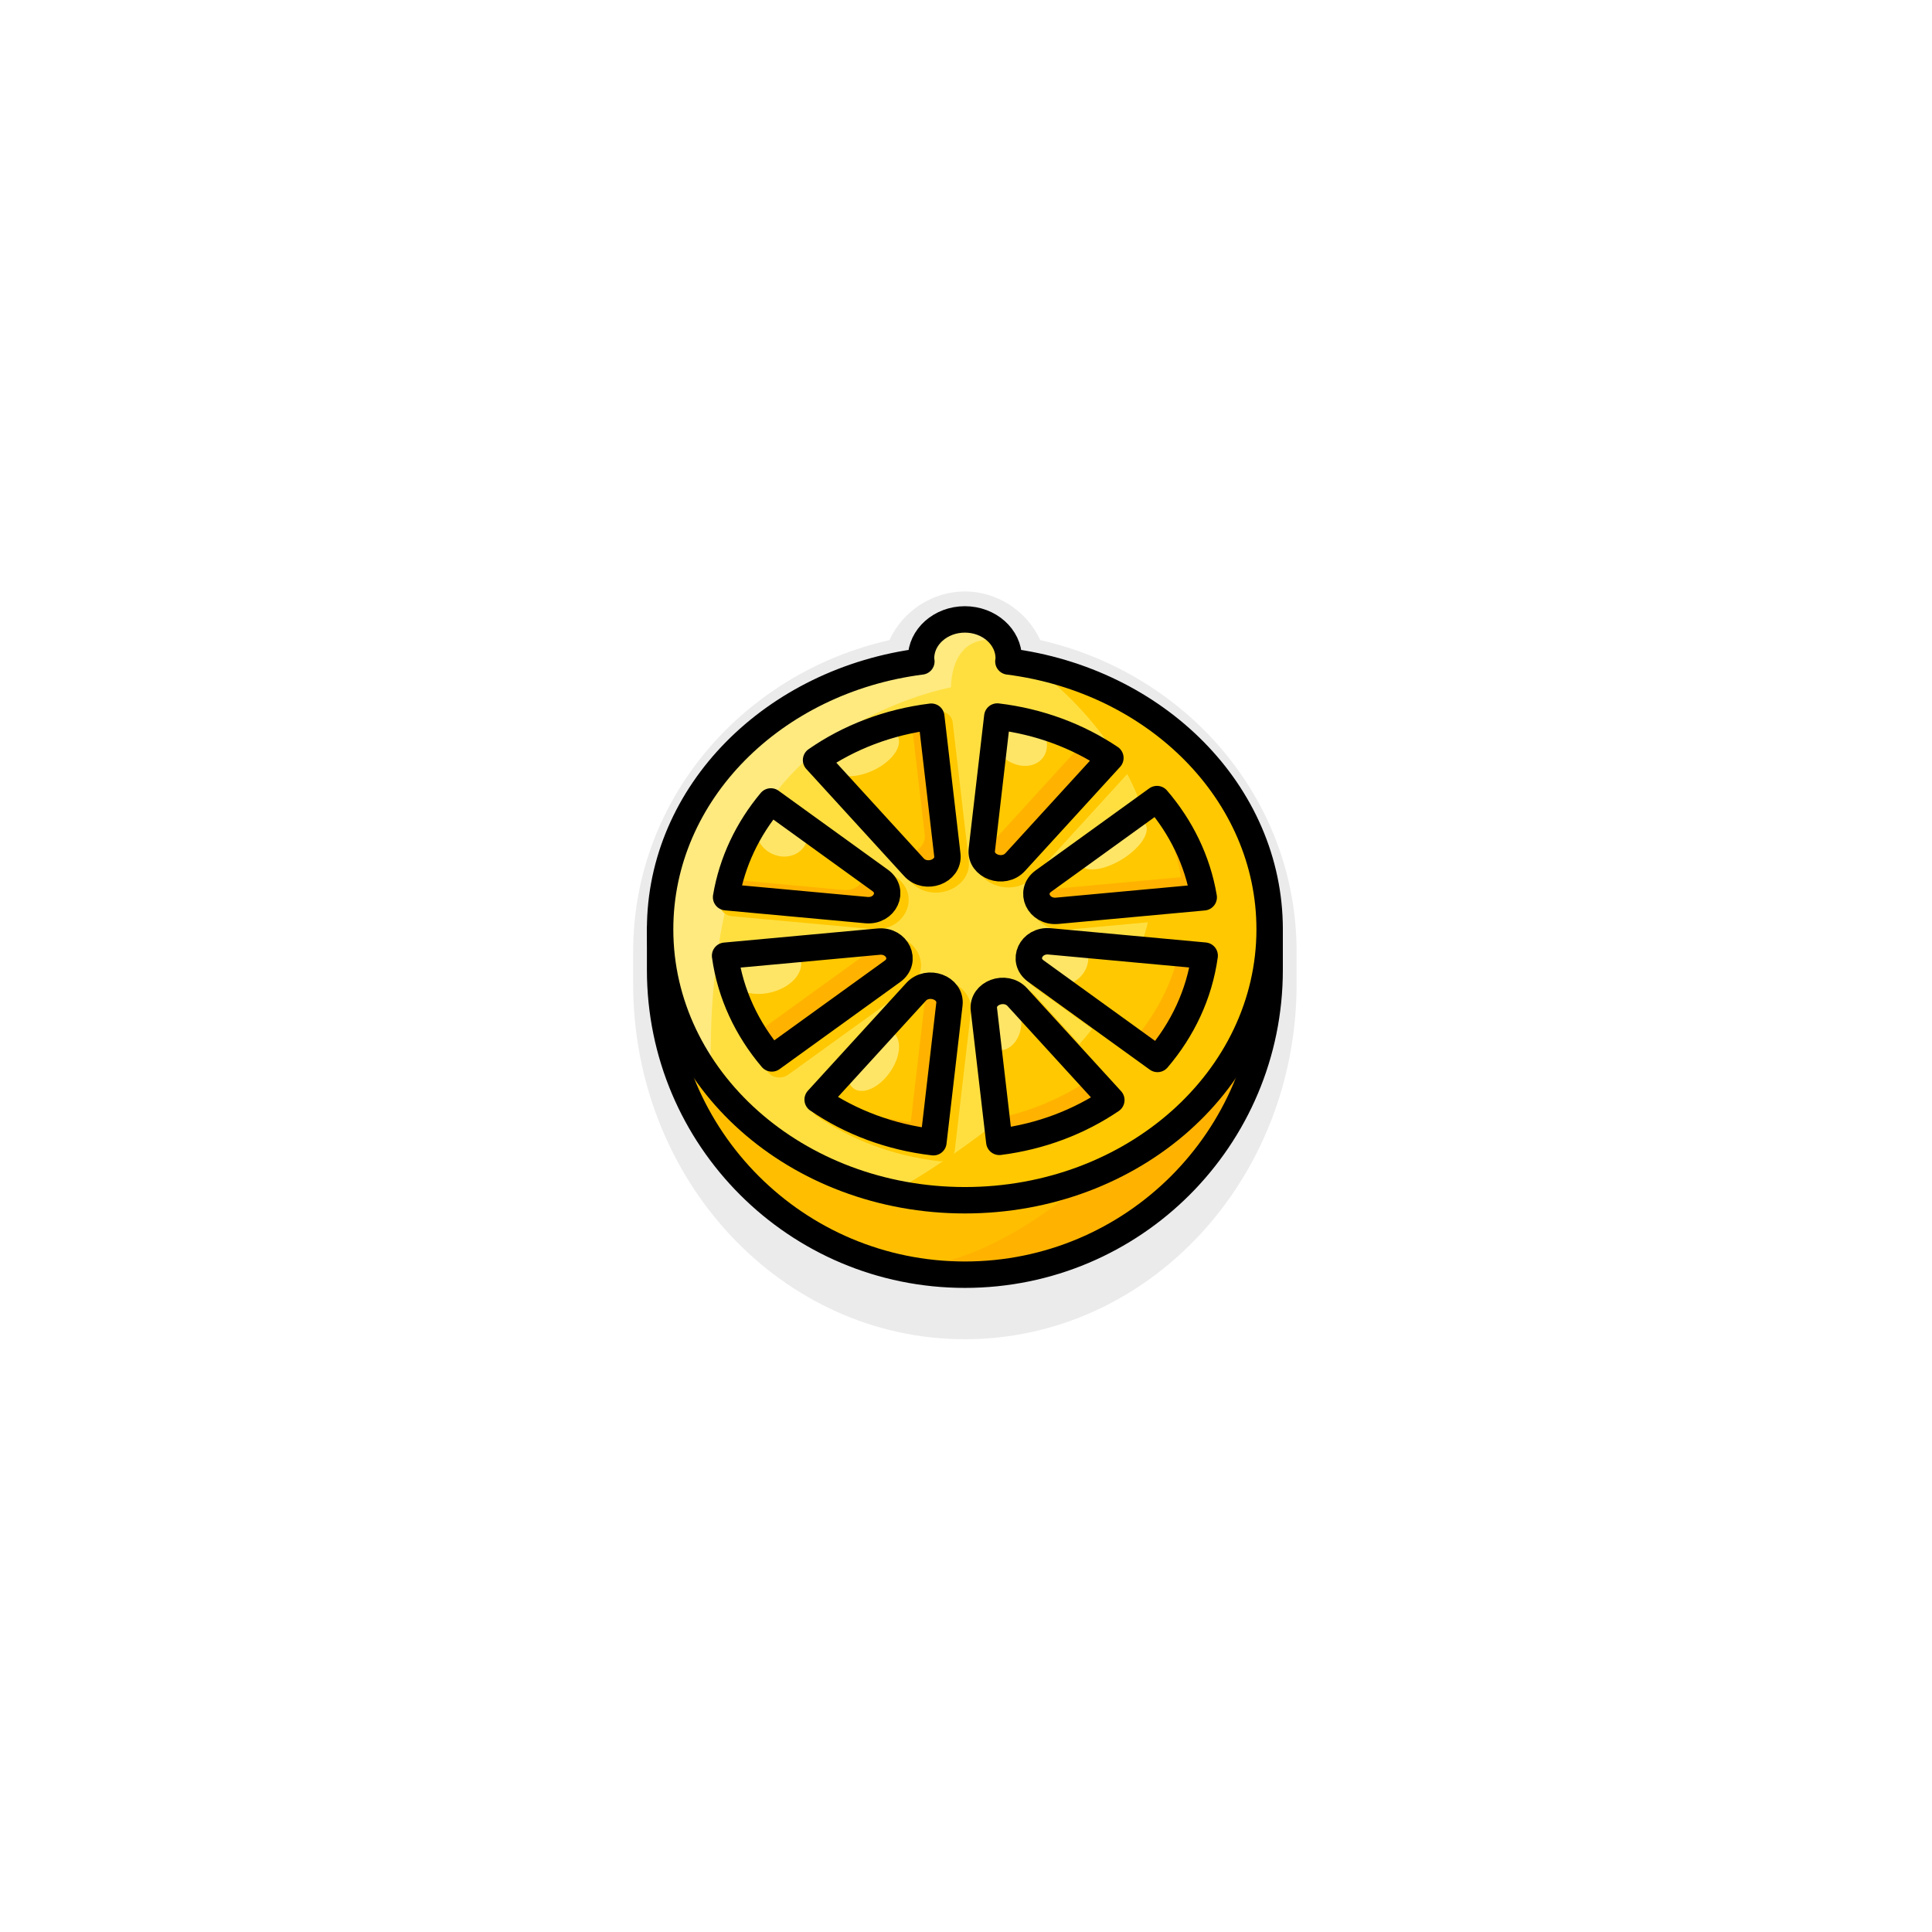 <?xml version="1.0" encoding="UTF-8" standalone="no"?>
<!DOCTYPE svg PUBLIC "-//W3C//DTD SVG 1.1//EN" "http://www.w3.org/Graphics/SVG/1.1/DTD/svg11.dtd">
<!-- Created with Vectornator (http://vectornator.io/) -->
<svg height="100%" stroke-miterlimit="10" style="fill-rule:nonzero;clip-rule:evenodd;stroke-linecap:round;stroke-linejoin:round;" version="1.1" viewBox="0 0 1024 1024" width="100%" xml:space="preserve" xmlns="http://www.w3.org/2000/svg" xmlns:vectornator="http://vectornator.io" xmlns:xlink="http://www.w3.org/1999/xlink">
<defs/>
<g id="Layer-1" vectornator:layerName="Layer 1">
<g opacity="0" vectornator:layerName="Coin1">
<path d="M512 340C422.276 340 349.562 412.729 349.562 502.438C349.562 509.875 349.562 524.75 349.562 532.188C349.562 621.912 422.292 694.625 512 694.625C601.724 694.625 674.437 621.896 674.438 532.188C674.438 524.75 674.438 509.875 674.438 502.438C674.437 412.713 601.708 340 512 340Z" fill="#000000" fill-opacity="0.08" fill-rule="nonzero" opacity="1" stroke="none" vectornator:layerName="Curve 2"/>
<g opacity="1" vectornator:layerName="Group 13">
<g opacity="1" vectornator:layerName="Group 11">
<path d="M657.438 526.872C657.438 607.195 592.323 672.31 512 672.31C431.677 672.31 366.562 607.195 366.562 526.872L366.562 497.121L657.438 497.121L657.438 526.872Z" fill="#ffb000" fill-rule="nonzero" opacity="1" stroke="none" vectornator:layerName="Oval 2"/>
<path d="M366.562 490.125C362.697 490.125 359.562 493.259 359.562 497.125L359.562 526.875C359.562 611.064 427.811 679.312 512 679.312C596.189 679.312 664.438 611.064 664.438 526.875C664.438 525.945 664.438 498.055 664.438 497.125C664.438 493.259 661.304 490.125 657.438 490.125L366.562 490.125ZM373.562 504.125L650.438 504.125C650.438 512.256 650.438 526.164 650.438 526.875C650.438 603.332 588.457 665.313 512 665.312C435.543 665.312 373.562 603.332 373.562 526.875L373.562 504.125Z" fill="#000000" fill-rule="nonzero" opacity="1" stroke="none" vectornator:layerName="Curve 1"/>
</g>
<g opacity="1" vectornator:layerName="Group 12">
<path d="M366.562 497.121C366.562 416.798 431.677 351.683 512 351.683C592.323 351.683 657.438 416.798 657.438 497.121C657.438 577.444 592.323 642.559 512 642.559C431.677 642.559 366.562 577.444 366.562 497.121Z" fill="#ffc200" fill-rule="nonzero" opacity="1" stroke="none" vectornator:layerName="Oval 3"/>
<path d="M634.658 418.185C634.658 418.185 645.433 485.689 617.318 546.001C589.202 606.312 521.455 643.51 521.455 643.51C521.455 643.51 586.346 625.626 608.01 605.986C629.674 586.346 647.961 560.941 654.452 538.151C660.943 515.362 661.714 476.44 653.287 458.109C644.86 439.779 634.658 418.185 634.658 418.185Z" fill="#ffb000" fill-rule="nonzero" opacity="1" stroke="none" vectornator:layerName="Curve 1"/>
<path d="M512 344.688C427.811 344.688 359.562 412.936 359.562 497.125C359.562 581.314 427.811 649.562 512 649.562C596.189 649.562 664.438 581.314 664.438 497.125C664.438 412.936 596.189 344.688 512 344.688ZM512 358.688C588.457 358.688 650.438 420.668 650.438 497.125C650.438 573.582 588.457 635.562 512 635.562C435.543 635.562 373.562 573.582 373.562 497.125C373.562 420.668 435.543 358.688 512 358.688Z" fill="#000000" fill-rule="nonzero" opacity="1" stroke="none" vectornator:layerName="Curve 2"/>
<path d="M431.219 406.562C427.38 406.607 423.551 408.131 420.656 411.094C399.652 432.593 387.687 461.396 387.688 492.062C387.688 500.347 394.403 507.062 402.688 507.062C410.972 507.062 417.688 500.347 417.688 492.062C417.688 469.312 426.543 447.981 442.125 432.031C447.914 426.106 447.801 416.633 441.875 410.844C438.912 407.949 435.057 406.518 431.219 406.562Z" fill="#ffe287" fill-rule="nonzero" opacity="1" stroke="none" vectornator:layerName="Curve 3"/>
</g>
<path d="M502 387.938L502 408.562L501.344 408.562C473.945 408.562 451.719 430.758 451.719 458.156C451.719 483.248 473.78 503.191 502 507.062L502 565.969C484.371 562.601 471.719 550.713 471.719 537.375L451.719 537.375C451.719 562.466 473.78 582.41 502 586.281L502 606.312L522 606.312L522 587L522.656 587C550.055 587 572.281 564.774 572.281 537.375C572.281 512.284 550.22 492.366 522 488.5L522 429.594C539.629 432.954 552.281 444.818 552.281 458.156L572.281 458.156C572.281 433.065 550.22 413.148 522 409.281L522 387.938L502 387.938ZM501.344 428.562L502 428.562L502 486.75C484.371 483.383 471.719 471.494 471.719 458.156C471.719 441.803 484.991 428.563 501.344 428.562ZM522 508.812C539.629 512.173 552.281 524.037 552.281 537.375C552.281 553.728 539.009 567 522.656 567L522 567L522 508.812Z" fill="#000000" fill-rule="nonzero" opacity="1" stroke="none" vectornator:layerName="Curve 1"/>
</g>
</g>
<g opacity="0" vectornator:layerName="Coin2">
<path d="M574.125 281.625C559.14 283.067 547.476 290.718 546.844 291.094C540.114 295.093 537.001 303.167 539.281 310.656C540.784 315.592 542.011 323.171 542.062 333.5C535.496 332.737 528.812 332.344 522 332.344C422.887 332.344 342.563 412.684 342.562 511.781C342.562 610.894 422.903 691.219 522 691.219C621.113 691.219 701.438 610.878 701.438 511.781C701.438 443.294 663.024 383.884 606.656 353.656C611.776 332.71 613.728 315.797 605.156 297.781C598.196 283.153 583.145 280.757 574.125 281.625Z" fill="#000000" fill-opacity="0.08" fill-rule="nonzero" opacity="1" stroke="none" vectornator:layerName="Curve 3"/>
<g opacity="1" vectornator:layerName="Group 20">
<path d="M349.562 511.787C349.562 422.076 422.288 349.35 512 349.35C601.712 349.35 674.438 422.076 674.438 511.787C674.438 601.499 601.712 674.225 512 674.225C422.288 674.225 349.562 601.499 349.562 511.787Z" fill="#ff9900" fill-rule="nonzero" opacity="1" stroke="none" vectornator:layerName="Oval 2"/>
<path d="M423.3 377.216C423.3 377.216 454.215 424.248 499.857 444.688C545.498 465.127 605.867 458.974 605.867 458.974C605.867 458.974 620.044 540.485 591.556 593.843C563.069 647.202 523.965 659.144 491.917 672.409C470.691 681.194 568.656 665.305 568.656 665.305C568.656 665.305 685.27 613.229 673.333 501.209C661.395 389.189 582.828 364.874 553.355 356.578C523.882 348.281 488.656 339.216 423.3 377.216Z" fill="#ff8c00" fill-rule="nonzero" opacity="1" stroke="none" vectornator:layerName="Curve 1"/>
<path d="M456.291 486.524C456.291 483.213 458.975 480.53 462.285 480.53C465.596 480.53 468.28 483.213 468.28 486.524C468.28 489.835 465.596 492.518 462.285 492.518C458.975 492.518 456.291 489.835 456.291 486.524Z" fill="#ff8c00" fill-rule="nonzero" opacity="1" stroke="none" vectornator:layerName="Oval 7"/>
<path d="M633.18 501.181C633.18 497.871 635.864 495.187 639.175 495.187C642.485 495.187 645.169 497.871 645.169 501.181C645.169 504.492 642.485 507.176 639.175 507.176C635.864 507.176 633.18 504.492 633.18 501.181Z" fill="#ff9900" fill-rule="nonzero" opacity="1" stroke="none" vectornator:layerName="Oval 6"/>
<path d="M522.248 567.211C522.248 563.9 524.931 561.216 528.242 561.216C531.553 561.216 534.236 563.9 534.236 567.211C534.236 570.521 531.553 573.205 528.242 573.205C524.931 573.205 522.248 570.521 522.248 567.211Z" fill="#ff8c00" fill-rule="nonzero" opacity="1" stroke="none" vectornator:layerName="Oval 4"/>
<path d="M530.93 498.493C530.93 500.319 532.41 501.799 534.236 501.799C536.062 501.799 537.543 500.319 537.543 498.493C537.543 496.667 536.062 495.187 534.236 495.187C532.41 495.187 530.93 496.667 530.93 498.493Z" fill="#ff8c00" fill-rule="nonzero" opacity="1" stroke="none" vectornator:layerName="Oval 8"/>
<path d="M627.457 576.512C627.457 578.338 628.938 579.818 630.764 579.818C632.59 579.818 634.07 578.338 634.07 576.512C634.07 574.686 632.59 573.205 630.764 573.205C628.938 573.205 627.457 574.686 627.457 576.512Z" fill="#ff9900" fill-rule="nonzero" opacity="1" stroke="none" vectornator:layerName="Oval 10"/>
<path d="M613.64 433.016C613.64 434.842 615.12 436.322 616.946 436.322C618.772 436.322 620.253 434.842 620.253 433.016C620.253 431.19 618.772 429.71 616.946 429.71C615.12 429.71 613.64 431.19 613.64 433.016Z" fill="#ff9900" fill-rule="nonzero" opacity="1" stroke="none" vectornator:layerName="Oval 9"/>
<path d="M462.848 383.678C462.848 385.504 464.328 386.984 466.154 386.984C467.98 386.984 469.46 385.504 469.46 383.678C469.46 381.852 467.98 380.372 466.154 380.372C464.328 380.372 462.848 381.852 462.848 383.678Z" fill="#ff9900" fill-rule="nonzero" opacity="1" stroke="none" vectornator:layerName="Oval 5"/>
<path d="M456.291 611.163C456.291 612.989 457.771 614.469 459.597 614.469C461.423 614.469 462.903 612.989 462.903 611.163C462.903 609.337 461.423 607.857 459.597 607.857C457.771 607.857 456.291 609.337 456.291 611.163Z" fill="#ff8c00" fill-rule="nonzero" opacity="1" stroke="none" vectornator:layerName="Oval 3"/>
</g>
<path d="M349.562 511.787C349.562 422.076 422.288 349.35 512 349.35C601.712 349.35 674.438 422.076 674.438 511.787C674.438 601.499 601.712 674.225 512 674.225C422.288 674.225 349.562 601.499 349.562 511.787Z" fill="none" opacity="1" stroke="#000000" stroke-linecap="butt" stroke-linejoin="round" stroke-width="14" vectornator:layerName="Oval 1"/>
<g opacity="1" vectornator:layerName="Group 21">
<path d="M387.91 532.297C386.816 525.622 386.246 518.771 386.246 511.787C386.246 490.446 391.562 470.346 400.943 452.74" fill="none" opacity="1" stroke="#ffad33" stroke-linecap="round" stroke-linejoin="round" stroke-width="25" vectornator:layerName="Curve 4"/>
<path d="M401.26 571.426C399.603 568.356 398.071 565.21 396.668 561.993" fill="none" opacity="1" stroke="#ffad33" stroke-linecap="round" stroke-linejoin="round" stroke-width="25" vectornator:layerName="Curve 2"/>
</g>
<g opacity="1" vectornator:layerName="Group 19">
<path d="M530.545 408.28C530.561 407.579 543.69 384.463 547.434 358.822C551.178 333.18 548.843 316.624 545.52 305.714C545.52 305.714 572.52 289.733 579.826 305.088C587.132 320.444 584.666 333.721 577.161 361.567C569.657 389.414 549.807 416.474 549.807 416.474" fill="#593600" fill-rule="nonzero" opacity="1" stroke="none" vectornator:layerName="Curve 3"/>
<path d="M495.582 393.998C495.582 393.998 517.979 411.393 542.56 416.59C567.141 421.788 593.906 414.787 593.906 414.787" fill="none" opacity="1" stroke="#000000" stroke-linecap="round" stroke-linejoin="round" stroke-width="14" vectornator:layerName="Curve 1"/>
<path d="M530.545 408.28C530.561 407.579 543.69 384.463 547.434 358.822C551.178 333.18 548.843 316.624 545.52 305.714C545.52 305.714 572.52 289.733 579.826 305.088C587.132 320.444 584.666 333.721 577.161 361.567C569.657 389.414 549.807 416.474 549.807 416.474" fill="none" opacity="1" stroke="#000000" stroke-linecap="round" stroke-linejoin="round" stroke-width="14" vectornator:layerName="Curve 2"/>
</g>
</g>
<g opacity="0" vectornator:layerName="Coin3">
<path d="M382.719 262.219C361.163 262.219 343.719 279.686 343.719 301.219C343.719 406.484 343.719 617.016 343.719 722.281C343.719 743.837 361.186 761.281 382.719 761.281C388.961 761.281 401.445 761.281 407.688 761.281C453.094 761.281 543.906 761.281 589.312 761.281C595.555 761.281 608.039 761.281 614.281 761.281C620.516 761.281 632.984 761.281 639.219 761.281C660.774 761.281 678.219 743.814 678.219 722.281C678.219 617.016 678.219 406.484 678.219 301.219C678.219 279.663 660.752 262.219 639.219 262.219C632.984 262.219 620.516 262.219 614.281 262.219C608.039 262.219 595.555 262.219 589.312 262.219C543.906 262.219 453.094 262.219 407.688 262.219C401.445 262.219 388.961 262.219 382.719 262.219Z" fill="#000000" fill-opacity="0.08" fill-rule="nonzero" opacity="1" stroke="none" vectornator:layerName="Curve 3"/>
<g opacity="1" vectornator:layerName="Group 17">
<path d="M415.653 301.222C415.653 291.833 423.264 284.222 432.653 284.222L639.23 284.222C648.619 284.222 656.23 291.833 656.23 301.222L656.23 722.291C656.23 731.68 648.619 739.291 639.23 739.291L432.653 739.291C423.264 739.291 415.653 731.68 415.653 722.291L415.653 301.222Z" fill="#0bb300" fill-rule="nonzero" opacity="1" stroke="none" vectornator:layerName="Rectangle 2"/>
<path d="M440.406 511.748C440.406 459.055 483.122 416.339 535.816 416.339C588.509 416.339 631.225 459.055 631.225 511.748C631.225 564.442 588.509 607.158 535.816 607.158C483.122 607.158 440.406 564.442 440.406 511.748Z" fill="#0cbf00" fill-rule="nonzero" opacity="1" stroke="none" vectornator:layerName="Oval 2"/>
<g opacity="1" vectornator:layerName="Group 1">
<path d="M555.333 418.091C555.333 418.091 520.11 429.402 518.38 461.087C516.65 492.773 506.989 514.42 488.38 521.765C469.772 529.111 448.818 546.52 448.818 551.197" fill="none" opacity="1" stroke="#0fe500" stroke-linecap="butt" stroke-linejoin="round" stroke-opacity="0.3" stroke-width="14" vectornator:layerName="Curve 7"/>
<path d="M630.805 491.407C622.036 498.222 613.294 508.805 612.454 524.195C610.724 555.881 601.062 577.528 582.454 584.873C570.148 589.731 549.197 606.058 549.197 606.058" fill="none" opacity="1" stroke="#0fe500" stroke-linecap="butt" stroke-linejoin="round" stroke-opacity="0.3" stroke-width="14" vectornator:layerName="Curve 5"/>
<path d="M485.052 431.096C482.745 435.735 481.183 441.059 480.852 447.13C479.122 478.816 469.46 500.463 450.852 507.808C447.137 509.275 443.329 511.142 439.612 513.229" fill="none" opacity="1" stroke="#0fe500" stroke-linecap="butt" stroke-linejoin="round" stroke-opacity="0.3" stroke-width="14" vectornator:layerName="Curve 4"/>
<path d="M589.073 432.528C589.073 432.528 551.562 444.997 549.72 479.928C547.877 514.859 537.588 538.722 517.771 546.82C497.953 554.917 475.638 574.11 475.638 579.266" fill="none" opacity="1" stroke="#0fe500" stroke-linecap="butt" stroke-linejoin="round" stroke-opacity="0.3" stroke-width="14" vectornator:layerName="Curve 6"/>
<path d="M613.953 456.806C613.953 456.806 580.334 466.725 578.492 501.655C576.649 536.586 566.36 560.45 546.543 568.547C526.726 576.645 504.41 595.837 504.41 600.993" fill="none" opacity="1" stroke="#0fe500" stroke-linecap="butt" stroke-linejoin="round" stroke-opacity="0.3" stroke-width="14" vectornator:layerName="Curve 1"/>
</g>
<path d="M440.406 511.748C440.406 459.055 483.122 416.339 535.816 416.339C588.509 416.339 631.225 459.055 631.225 511.748C631.225 564.442 588.509 607.158 535.816 607.158C483.122 607.158 440.406 564.442 440.406 511.748Z" fill="none" opacity="1" stroke="#000000" stroke-linecap="butt" stroke-linejoin="round" stroke-width="14" vectornator:layerName="Oval 1"/>
<path d="M415.653 301.222C415.653 291.833 423.264 284.222 432.653 284.222L639.23 284.222C648.619 284.222 656.23 291.833 656.23 301.222L656.23 722.291C656.23 731.68 648.619 739.291 639.23 739.291L432.653 739.291C423.264 739.291 415.653 731.68 415.653 722.291L415.653 301.222Z" fill="none" opacity="1" stroke="#000000" stroke-linecap="butt" stroke-linejoin="round" stroke-width="14" vectornator:layerName="Rectangle 1"/>
<path d="M460.46 518.65L474.694 518.65L474.694 519.103C474.694 538.012 490.012 553.351 508.921 553.351C526.238 553.351 540.002 538.126 542.674 518.65L583.328 518.65C581.004 530.817 572.799 539.548 563.594 539.548L563.594 553.351C580.911 553.351 594.675 538.126 597.347 518.65L611.171 518.65L611.171 504.847L597.843 504.847L597.843 504.394C597.843 485.485 582.503 470.145 563.594 470.145C546.277 470.145 532.531 485.371 529.863 504.847L489.209 504.847C491.528 492.68 499.716 483.948 508.921 483.948L508.921 470.145C491.604 470.145 477.859 485.371 475.19 504.847L460.46 504.847L460.46 518.65ZM488.497 519.103L488.497 518.65L528.655 518.65C526.331 530.817 518.127 539.548 508.921 539.548C497.635 539.548 488.497 530.389 488.497 519.103ZM543.882 504.847C546.201 492.68 554.389 483.948 563.594 483.948C574.88 483.948 584.04 493.108 584.04 504.394L584.04 504.847L543.882 504.847Z" fill="#000000" fill-rule="nonzero" opacity="1" stroke="none" vectornator:layerName="Curve 1"/>
<path d="M442.781 365.885L442.781 313.034L467.676 313.684" fill="none" opacity="1" stroke="#11ff00" stroke-linecap="round" stroke-linejoin="round" stroke-width="20" vectornator:layerName="Rectangle 3"/>
</g>
<g opacity="1" vectornator:layerName="Group 15">
<path d="M390.691 301.222C390.691 291.833 398.303 284.222 407.691 284.222L614.269 284.222C623.658 284.222 631.269 291.833 631.269 301.222L631.269 722.291C631.269 731.68 623.658 739.291 614.269 739.291L407.691 739.291C398.303 739.291 390.691 731.68 390.691 722.291L390.691 301.222Z" fill="#0dcc00" fill-rule="nonzero" opacity="1" stroke="none" vectornator:layerName="Rectangle 2"/>
<path d="M415.444 511.748C415.444 459.055 458.161 416.339 510.854 416.339C563.547 416.339 606.264 459.055 606.264 511.748C606.264 564.442 563.547 607.158 510.854 607.158C458.161 607.158 415.444 564.442 415.444 511.748Z" fill="#0cbf00" fill-rule="nonzero" opacity="1" stroke="none" vectornator:layerName="Oval 2"/>
<g opacity="1" vectornator:layerName="Group 1">
<path d="M530.372 418.091C530.372 418.091 495.149 429.402 493.419 461.087C491.689 492.773 482.027 514.42 463.419 521.765C444.81 529.111 423.856 546.52 423.856 551.197" fill="none" opacity="1" stroke="#0fe500" stroke-linecap="butt" stroke-linejoin="round" stroke-opacity="0.3" stroke-width="14" vectornator:layerName="Curve 7"/>
<path d="M605.843 491.407C597.074 498.222 588.333 508.805 587.492 524.195C585.762 555.881 576.101 577.528 557.492 584.873C545.186 589.731 524.235 606.058 524.235 606.058" fill="none" opacity="1" stroke="#0fe500" stroke-linecap="butt" stroke-linejoin="round" stroke-opacity="0.3" stroke-width="14" vectornator:layerName="Curve 5"/>
<path d="M460.091 431.096C457.783 435.735 456.222 441.059 455.89 447.13C454.16 478.816 444.499 500.463 425.89 507.808C422.176 509.275 418.367 511.142 414.651 513.229" fill="none" opacity="1" stroke="#0fe500" stroke-linecap="butt" stroke-linejoin="round" stroke-opacity="0.3" stroke-width="14" vectornator:layerName="Curve 4"/>
<path d="M564.112 432.528C564.112 432.528 526.601 444.997 524.758 479.928C522.916 514.859 512.627 538.722 492.809 546.82C472.992 554.917 450.677 574.11 450.677 579.266" fill="none" opacity="1" stroke="#0fe500" stroke-linecap="butt" stroke-linejoin="round" stroke-opacity="0.3" stroke-width="14" vectornator:layerName="Curve 6"/>
<path d="M588.991 456.806C588.991 456.806 555.373 466.725 553.53 501.655C551.688 536.586 541.399 560.45 521.581 568.547C501.764 576.645 479.449 595.837 479.449 600.993" fill="none" opacity="1" stroke="#0fe500" stroke-linecap="butt" stroke-linejoin="round" stroke-opacity="0.3" stroke-width="14" vectornator:layerName="Curve 1"/>
</g>
<path d="M415.444 511.748C415.444 459.055 458.161 416.339 510.854 416.339C563.547 416.339 606.264 459.055 606.264 511.748C606.264 564.442 563.547 607.158 510.854 607.158C458.161 607.158 415.444 564.442 415.444 511.748Z" fill="none" opacity="1" stroke="#000000" stroke-linecap="butt" stroke-linejoin="round" stroke-width="14" vectornator:layerName="Oval 1"/>
<path d="M390.691 301.222C390.691 291.833 398.303 284.222 407.691 284.222L614.269 284.222C623.658 284.222 631.269 291.833 631.269 301.222L631.269 722.291C631.269 731.68 623.658 739.291 614.269 739.291L407.691 739.291C398.303 739.291 390.691 731.68 390.691 722.291L390.691 301.222Z" fill="none" opacity="1" stroke="#000000" stroke-linecap="butt" stroke-linejoin="round" stroke-width="14" vectornator:layerName="Rectangle 1"/>
<path d="M435.498 518.65L449.733 518.65L449.733 519.103C449.733 538.012 465.051 553.351 483.96 553.351C501.277 553.351 515.041 538.126 517.713 518.65L558.367 518.65C556.043 530.817 547.838 539.548 538.633 539.548L538.633 553.351C555.95 553.351 569.713 538.126 572.385 518.65L586.21 518.65L586.21 504.847L572.881 504.847L572.881 504.394C572.881 485.485 557.542 470.145 538.633 470.145C521.316 470.145 507.57 485.371 504.902 504.847L464.247 504.847C466.567 492.68 474.755 483.948 483.96 483.948L483.96 470.145C466.643 470.145 452.897 485.371 450.229 504.847L435.498 504.847L435.498 518.65ZM463.536 519.103L463.536 518.65L503.694 518.65C501.37 530.817 493.165 539.548 483.96 539.548C472.674 539.548 463.536 530.389 463.536 519.103ZM518.92 504.847C521.24 492.68 529.428 483.948 538.633 483.948C549.919 483.948 559.078 493.108 559.078 504.394L559.078 504.847L518.92 504.847Z" fill="#000000" fill-rule="nonzero" opacity="1" stroke="none" vectornator:layerName="Curve 1"/>
<path d="M417.82 365.885L417.82 313.034L442.715 313.684" fill="none" opacity="1" stroke="#11ff00" stroke-linecap="round" stroke-linejoin="round" stroke-width="20" vectornator:layerName="Rectangle 3"/>
</g>
<g opacity="1" vectornator:layerName="Group 16">
<path d="M365.73 301.222C365.73 291.833 373.341 284.222 382.73 284.222L589.307 284.222C598.696 284.222 606.307 291.833 606.307 301.222L606.307 722.291C606.307 731.68 598.696 739.291 589.307 739.291L382.73 739.291C373.341 739.291 365.73 731.68 365.73 722.291L365.73 301.222Z" fill="#0fe600" fill-rule="nonzero" opacity="1" stroke="none" vectornator:layerName="Rectangle 2"/>
<path d="M608.347 544.332L590.326 642.581C582.842 683.379 550.762 715.212 509.907 722.379L415.142 739.004L593.835 739.778L603.359 734.246L606.813 724.627L608.347 544.332Z" fill="#0dcc00" fill-rule="nonzero" opacity="1" stroke="none" vectornator:layerName="Curve 2"/>
<path d="M390.483 511.748C390.483 459.055 433.199 416.339 485.893 416.339C538.586 416.339 581.302 459.055 581.302 511.748C581.302 564.442 538.586 607.158 485.893 607.158C433.199 607.158 390.483 564.442 390.483 511.748Z" fill="#0cbf00" fill-rule="nonzero" opacity="1" stroke="none" vectornator:layerName="Oval 2"/>
<g opacity="1" vectornator:layerName="Group 1">
<path d="M505.41 418.091C505.41 418.091 470.187 429.402 468.457 461.087C466.727 492.773 457.066 514.42 438.457 521.765C419.849 529.111 398.895 546.52 398.895 551.197" fill="none" opacity="1" stroke="#0fe500" stroke-linecap="butt" stroke-linejoin="round" stroke-opacity="0.3" stroke-width="14" vectornator:layerName="Curve 7"/>
<path d="M580.882 491.407C572.113 498.222 563.371 508.805 562.531 524.195C560.801 555.881 551.139 577.528 532.531 584.873C520.225 589.731 499.274 606.058 499.274 606.058" fill="none" opacity="1" stroke="#0fe500" stroke-linecap="butt" stroke-linejoin="round" stroke-opacity="0.3" stroke-width="14" vectornator:layerName="Curve 5"/>
<path d="M435.129 431.096C432.822 435.735 431.26 441.059 430.929 447.13C429.199 478.816 419.537 500.463 400.929 507.808C397.214 509.275 393.406 511.142 389.689 513.229" fill="none" opacity="1" stroke="#0fe500" stroke-linecap="butt" stroke-linejoin="round" stroke-opacity="0.3" stroke-width="14" vectornator:layerName="Curve 4"/>
<path d="M539.15 432.528C539.15 432.528 501.639 444.997 499.797 479.928C497.954 514.859 487.665 538.722 467.848 546.82C448.031 554.917 425.715 574.11 425.715 579.266" fill="none" opacity="1" stroke="#0fe500" stroke-linecap="butt" stroke-linejoin="round" stroke-opacity="0.3" stroke-width="14" vectornator:layerName="Curve 6"/>
<path d="M564.03 456.806C564.03 456.806 530.411 466.725 528.569 501.655C526.726 536.586 516.437 560.45 496.62 568.547C476.803 576.645 454.487 595.837 454.487 600.993" fill="none" opacity="1" stroke="#0fe500" stroke-linecap="butt" stroke-linejoin="round" stroke-opacity="0.3" stroke-width="14" vectornator:layerName="Curve 1"/>
</g>
<path d="M390.483 511.748C390.483 459.055 433.199 416.339 485.893 416.339C538.586 416.339 581.302 459.055 581.302 511.748C581.302 564.442 538.586 607.158 485.893 607.158C433.199 607.158 390.483 564.442 390.483 511.748Z" fill="none" opacity="1" stroke="#000000" stroke-linecap="butt" stroke-linejoin="round" stroke-width="14" vectornator:layerName="Oval 1"/>
<path d="M365.73 301.222C365.73 291.833 373.341 284.222 382.73 284.222L589.307 284.222C598.696 284.222 606.307 291.833 606.307 301.222L606.307 722.291C606.307 731.68 598.696 739.291 589.307 739.291L382.73 739.291C373.341 739.291 365.73 731.68 365.73 722.291L365.73 301.222Z" fill="none" opacity="1" stroke="#000000" stroke-linecap="butt" stroke-linejoin="round" stroke-width="14" vectornator:layerName="Rectangle 1"/>
<path d="M410.537 518.65L424.771 518.65L424.771 519.103C424.771 538.012 440.089 553.351 458.998 553.351C476.315 553.351 490.079 538.126 492.751 518.65L533.405 518.65C531.081 530.817 522.876 539.548 513.671 539.548L513.671 553.351C530.988 553.351 544.752 538.126 547.424 518.65L561.248 518.65L561.248 504.847L547.92 504.847L547.92 504.394C547.92 485.485 532.58 470.145 513.671 470.145C496.354 470.145 482.608 485.371 479.94 504.847L439.286 504.847C441.605 492.68 449.793 483.948 458.998 483.948L458.998 470.145C441.682 470.145 427.936 485.371 425.267 504.847L410.537 504.847L410.537 518.65ZM438.574 519.103L438.574 518.65L478.732 518.65C476.408 530.817 468.204 539.548 458.998 539.548C447.712 539.548 438.574 530.389 438.574 519.103ZM493.959 504.847C496.278 492.68 504.466 483.948 513.671 483.948C524.957 483.948 534.117 493.108 534.117 504.394L534.117 504.847L493.959 504.847Z" fill="#000000" fill-rule="nonzero" opacity="1" stroke="none" vectornator:layerName="Curve 1"/>
<path d="M394.858 364.885L394.858 312.034L419.753 312.684" fill="none" opacity="1" stroke="#11ff00" stroke-linecap="round" stroke-linejoin="round" stroke-width="20" vectornator:layerName="Rectangle 3"/>
</g>
</g>
<g opacity="0" vectornator:layerName="Coin4">
<path d="M412.375 293.25C399.262 292.782 385.8 296.122 373.844 303.594C341.885 323.564 332.155 365.635 352.125 397.594C352.132 397.605 352.118 397.614 352.125 397.625C352.891 398.844 354.422 401.281 355.188 402.5C360.173 410.437 370.645 412.842 378.594 407.875C381.171 406.265 385.79 403.385 388.906 401.438C360.789 431.556 343.438 471.864 343.438 516.312C343.438 518.179 343.469 517 343.469 517C343.469 523.555 343.469 536.57 343.469 543.094C343.469 587.931 361.17 628.521 389.688 658.656C387.951 663.041 386.812 667.763 386.813 672.812C386.813 694.506 404.409 712 426.031 712C436.742 712 446.331 707.675 453.344 700.781C471.593 707.625 491.295 711.625 512 711.625C532.705 711.625 552.406 707.625 570.656 700.781C577.669 707.675 587.258 712 597.969 712C619.606 712 637.188 694.491 637.188 672.812C637.187 667.757 636.053 663.046 634.313 658.656C662.828 628.523 680.531 587.933 680.531 543.094C680.531 536.555 680.531 523.477 680.531 516.938C680.536 517.099 680.562 518.005 680.563 516.312C680.562 471.864 663.236 431.553 635.125 401.438C638.234 403.38 642.834 406.268 645.406 407.875C653.355 412.841 663.827 410.437 668.813 402.5C669.578 401.281 671.109 398.844 671.875 397.625C671.882 397.614 671.868 397.605 671.875 397.594C691.853 365.622 682.101 323.555 650.156 303.594C638.2 296.123 624.74 292.782 611.625 293.25C589.782 294.029 568.628 305.354 556.156 325.312C556.15 325.323 556.132 325.333 556.125 325.344C555.367 326.563 553.852 329 553.094 330.219C548.144 338.18 550.581 348.626 558.531 353.594C559.07 353.93 560.123 354.585 560.688 354.938C545.267 350.29 528.935 347.75 512 347.75C495.028 347.75 478.668 350.334 463.219 355C463.81 354.631 464.906 353.945 465.469 353.594C473.419 348.626 475.856 338.18 470.906 330.219C470.148 329 468.633 326.563 467.875 325.344C467.868 325.333 467.85 325.323 467.844 325.312C455.373 305.355 434.22 294.029 412.375 293.25Z" fill="#000000" fill-opacity="0.08" fill-rule="nonzero" opacity="1" stroke="none" vectornator:layerName="Curve 3"/>
<path d="M411.781 305.25C401.921 304.898 391.841 307.378 382.844 313C358.852 327.992 351.539 359.602 366.531 383.594L369.594 388.469L456.469 334.188L453.438 329.312C444.068 314.317 428.215 305.836 411.781 305.25ZM612.219 305.25C595.785 305.836 579.932 314.317 570.563 329.312L567.531 334.188L654.406 388.469L657.469 383.594C672.461 359.602 665.148 327.992 641.156 313C632.159 307.378 622.079 304.898 612.219 305.25ZM512 359.75C428.302 359.75 360.438 427.615 360.438 511.312C360.438 511.523 360.468 511.727 360.469 511.938L360.469 538.094C360.469 583.135 380.216 623.465 411.406 651.219C406.795 655.288 403.813 661.178 403.813 667.812C403.813 680.079 413.765 690 426.031 690C435.83 690 444.051 683.619 447 674.812C466.72 684.206 488.699 689.625 512 689.625C535.301 689.625 557.28 684.206 577 674.812C579.949 683.619 588.17 690 597.969 690C610.235 690 620.188 680.079 620.188 667.812C620.187 661.178 617.205 655.288 612.594 651.219C643.784 623.465 663.531 583.135 663.531 538.094L663.531 511.938C663.532 511.727 663.562 511.523 663.563 511.312C663.562 427.615 595.698 359.75 512 359.75Z" fill="#ff002a" fill-rule="nonzero" opacity="1" stroke="none" vectornator:layerName="Curve 2"/>
<path d="M360.456 511.313L360.456 538.088C360.456 621.785 428.302 689.632 512 689.632C595.698 689.632 663.544 621.785 663.544 538.088L663.544 511.313L360.456 511.313Z" fill="#cc0022" fill-rule="nonzero" opacity="1" stroke="#000000" stroke-linecap="butt" stroke-linejoin="round" stroke-width="14" vectornator:layerName="Curve 1"/>
<g opacity="1" vectornator:layerName="Group 25">
<path d="M403.818 667.799C403.818 655.533 413.762 645.589 426.028 645.589C438.294 645.589 448.238 655.533 448.238 667.799C448.238 680.065 438.294 690.009 426.028 690.009C413.762 690.009 403.818 680.065 403.818 667.799Z" fill="#ff002a" fill-rule="nonzero" opacity="1" stroke="none" vectornator:layerName="Oval 3"/>
<path d="M575.762 667.799C575.762 655.533 585.706 645.589 597.972 645.589C610.238 645.589 620.182 655.533 620.182 667.799C620.182 680.065 610.238 690.009 597.972 690.009C585.706 690.009 575.762 680.065 575.762 667.799Z" fill="#ff002a" fill-rule="nonzero" opacity="1" stroke="none" vectornator:layerName="Oval 4"/>
<path d="M436.046 648.072C437.585 651.094 438.535 654.469 438.535 658.09C438.535 670.356 428.58 680.281 416.314 680.281C412.689 680.281 409.32 679.33 406.296 677.792C409.965 685.01 417.374 689.996 426.028 689.996C438.294 689.996 448.25 680.071 448.25 667.805C448.25 659.16 443.26 651.746 436.046 648.072ZM607.99 648.072C609.529 651.094 610.479 654.469 610.479 658.09C610.479 670.356 600.524 680.281 588.258 680.281C584.633 680.281 581.264 679.33 578.24 677.792C581.909 685.01 589.318 689.996 597.972 689.996C610.238 689.996 620.194 680.071 620.194 667.805C620.194 659.16 615.204 651.746 607.99 648.072Z" fill="#cc0022" fill-rule="nonzero" opacity="1" stroke="none" vectornator:layerName="Curve 1"/>
<path d="M403.818 667.799C403.818 655.533 413.762 645.589 426.028 645.589C438.294 645.589 448.238 655.533 448.238 667.799C448.238 680.065 438.294 690.009 426.028 690.009C413.762 690.009 403.818 680.065 403.818 667.799Z" fill="none" opacity="1" stroke="#000000" stroke-linecap="butt" stroke-linejoin="round" stroke-width="14" vectornator:layerName="Oval 5"/>
<path d="M575.762 667.799C575.762 655.533 585.706 645.589 597.972 645.589C610.238 645.589 620.182 655.533 620.182 667.799C620.182 680.065 610.238 690.009 597.972 690.009C585.706 690.009 575.762 680.065 575.762 667.799Z" fill="none" opacity="1" stroke="#000000" stroke-linecap="butt" stroke-linejoin="round" stroke-width="14" vectornator:layerName="Oval 6"/>
</g>
<g opacity="1" vectornator:layerName="Group 27">
<path d="M360.452 511.313C360.452 427.615 428.302 359.764 512 359.764C595.698 359.764 663.548 427.615 663.548 511.313C663.548 595.01 595.698 662.861 512 662.861C428.302 662.861 360.452 595.01 360.452 511.313Z" fill="#ff002a" fill-rule="nonzero" opacity="1" stroke="none" vectornator:layerName="Oval 2"/>
<path d="M657.321 468.448C657.321 468.448 641.492 553.426 594.446 600.472C547.4 647.518 469.135 656.633 469.135 656.633C482.734 660.638 497.105 662.856 512 662.856C543.323 662.856 572.417 653.363 596.576 637.083L637.77 595.888C654.051 571.73 663.544 542.636 663.544 511.313C663.544 496.417 661.325 482.046 657.321 468.448Z" fill="#e60026" fill-rule="nonzero" opacity="1" stroke="none" vectornator:layerName="Curve 3"/>
<path d="M512 359.769C504.691 359.769 497.57 360.468 490.537 361.469L362.156 489.88C361.159 496.904 360.456 504.014 360.456 511.313C360.456 527.705 363.14 543.459 367.954 558.245L558.932 367.267C544.147 362.452 528.392 359.769 512 359.769Z" fill="#ff3355" fill-rule="nonzero" opacity="1" stroke="none" vectornator:layerName="Curve 2"/>
<path d="M360.452 511.313C360.452 427.615 428.302 359.764 512 359.764C595.698 359.764 663.548 427.615 663.548 511.313C663.548 595.01 595.698 662.861 512 662.861C428.302 662.861 360.452 595.01 360.452 511.313Z" fill="none" opacity="1" stroke="#000000" stroke-linecap="butt" stroke-linejoin="round" stroke-width="14" vectornator:layerName="Oval 4"/>
</g>
<g opacity="1" vectornator:layerName="Group 30">
<path d="M391.198 511.313C391.198 444.596 445.283 390.511 512 390.511C578.717 390.511 632.802 444.596 632.802 511.313C632.802 578.029 578.717 632.114 512 632.114C445.283 632.114 391.198 578.029 391.198 511.313Z" fill="#ffffff" fill-rule="nonzero" opacity="1" stroke="none" vectornator:layerName="Oval 3"/>
<path d="M512 390.521C445.283 390.521 391.208 444.596 391.208 511.313C391.208 514.591 391.438 517.814 391.694 521.027C396.653 458.864 448.562 409.949 512 409.949C575.438 409.949 627.347 458.864 632.306 521.027C632.562 517.814 632.792 514.591 632.792 511.313C632.792 444.596 578.717 390.521 512 390.521Z" fill="#e6e6e6" fill-rule="nonzero" opacity="1" stroke="none" vectornator:layerName="Curve 2"/>
<g opacity="1" vectornator:layerName="Group 29">
<path d="M512 438.281C505.373 438.281 500 443.654 500 450.281L500 495.656C489.483 500.28 482.125 510.772 482.125 523C482.125 539.504 495.496 552.875 512 552.875C524.228 552.875 534.72 545.517 539.344 535L569.156 535C575.784 535 581.156 529.627 581.156 523C581.156 516.373 575.784 511 569.156 511L539.344 511C536.336 504.16 530.84 498.664 524 495.656L524 450.281C524 443.654 518.627 438.281 512 438.281ZM500 512.719L500 523C500 529.627 505.373 535 512 535L522.281 535C519.505 537.38 515.946 538.875 512 538.875C503.228 538.875 496.125 531.772 496.125 523C496.125 519.054 497.62 515.495 500 512.719Z" fill="#e5e5e5" fill-rule="nonzero" opacity="1" stroke="none" vectornator:layerName="Curve 1"/>
<g opacity="1" vectornator:layerName="Group 28">
<path d="M569.152 512L512 512" fill="none" opacity="1" stroke="#000000" stroke-linecap="round" stroke-linejoin="round" stroke-width="24" vectornator:layerName="Line 1"/>
<path d="M512.006 439.296L512.006 512" fill="none" opacity="1" stroke="#000000" stroke-linecap="round" stroke-linejoin="round" stroke-width="24" vectornator:layerName="Line 2"/>
<path d="M489.117 512C489.117 499.362 499.362 489.117 512 489.117C524.638 489.117 534.883 499.362 534.883 512C534.883 524.638 524.638 534.883 512 534.883C499.362 534.883 489.117 524.638 489.117 512Z" fill="#ff002a" fill-rule="nonzero" opacity="1" stroke="#000000" stroke-linecap="round" stroke-linejoin="round" stroke-width="14" vectornator:layerName="Oval 5"/>
<path d="M504.274 509.423C504.274 506.307 506.8 503.781 509.916 503.781C513.032 503.781 515.558 506.307 515.558 509.423C515.558 512.539 513.032 515.065 509.916 515.065C506.8 515.065 504.274 512.539 504.274 509.423Z" fill="#ff3355" fill-rule="nonzero" opacity="1" stroke="none" vectornator:layerName="Oval 6"/>
</g>
</g>
<path d="M391.198 511.313C391.198 444.596 445.283 390.511 512 390.511C578.717 390.511 632.802 444.596 632.802 511.313C632.802 578.029 578.717 632.114 512 632.114C445.283 632.114 391.198 578.029 391.198 511.313Z" fill="none" opacity="1" stroke="#000000" stroke-linecap="butt" stroke-linejoin="round" stroke-width="14" vectornator:layerName="Oval 4"/>
</g>
<g opacity="1" vectornator:layerName="Group 26">
<path d="M512 321.593L512 361.451" fill="none" opacity="1" stroke="#000000" stroke-linecap="butt" stroke-linejoin="round" stroke-width="14" vectornator:layerName="Line 2"/>
<path d="M531.929 321.329L492.071 321.329" fill="none" opacity="1" stroke="#000000" stroke-linecap="round" stroke-linejoin="round" stroke-width="14" vectornator:layerName="Line 1"/>
</g>
<g opacity="1" vectornator:layerName="Group 24">
<path d="M366.545 383.589C351.553 359.597 358.849 327.994 382.841 313.003L382.841 313.003C406.834 298.011 438.436 305.307 453.428 329.299L456.48 334.183L369.597 388.473L366.545 383.589Z" fill="#ff002a" fill-rule="nonzero" opacity="1" stroke="none" vectornator:layerName="Rectangle 1"/>
<path d="M415.315 306.554C415.315 306.554 422.94 324.244 416.096 337.165C409.253 350.087 372.399 383.616 372.399 383.616L456.172 334.533C456.172 334.533 456.48 308.925 415.315 306.554Z" fill="#cc0022" fill-rule="nonzero" opacity="1" stroke="none" vectornator:layerName="Curve 4"/>
<path d="M366.048 328.271C371.144 317.874 380.986 312.246 388.032 315.699C395.078 319.152 396.659 330.38 391.564 340.776C386.468 351.173 376.626 356.802 369.58 353.349C362.534 349.896 360.953 338.668 366.048 328.271Z" fill="#ff3355" fill-rule="nonzero" opacity="1" stroke="none" vectornator:layerName="Oval 5"/>
<path d="M366.545 383.589C351.553 359.597 358.849 327.994 382.841 313.003L382.841 313.003C406.834 298.011 438.436 305.307 453.428 329.299L456.48 334.183L369.597 388.473L366.545 383.589Z" fill="none" opacity="1" stroke="#000000" stroke-linecap="butt" stroke-linejoin="round" stroke-width="14" vectornator:layerName="Rectangle 2"/>
<path d="M413.222 361.992L428.637 386.515" fill="none" opacity="1" stroke="#000000" stroke-linecap="butt" stroke-linejoin="round" stroke-width="14" vectornator:layerName="Line 1"/>
</g>
<g opacity="1" vectornator:layerName="Group 23">
<path d="M657.455 383.589C672.447 359.597 665.151 327.994 641.159 313.003L641.159 313.003C617.166 298.011 585.564 305.307 570.572 329.299L567.52 334.183L654.403 388.473L657.455 383.589Z" fill="#ff002a" fill-rule="nonzero" opacity="1" stroke="none" vectornator:layerName="Rectangle 2"/>
<path d="M632.802 372.897C632.802 372.897 649.416 337.165 631.27 313.497C619.18 297.727 674.188 324.637 666.058 368.522L656.707 385.995L632.802 372.897Z" fill="#cc0022" fill-rule="nonzero" opacity="1" stroke="none" vectornator:layerName="Curve 2"/>
<path d="M606.075 317.954C614.176 314.74 622.36 316.209 624.354 321.235C626.348 326.261 621.397 332.941 613.296 336.156C605.194 339.37 597.01 337.901 595.016 332.874C593.022 327.848 597.973 321.168 606.075 317.954Z" fill="#ff3355" fill-rule="nonzero" opacity="1" stroke="none" vectornator:layerName="Oval 6"/>
<path d="M657.455 383.589C672.447 359.597 665.151 327.994 641.159 313.003L641.159 313.003C617.166 298.011 585.564 305.307 570.572 329.299L567.52 334.183L654.403 388.473L657.455 383.589Z" fill="none" opacity="1" stroke="#000000" stroke-linecap="butt" stroke-linejoin="round" stroke-width="14" vectornator:layerName="Rectangle 3"/>
<path d="M610.778 361.992L595.363 386.515" fill="none" opacity="1" stroke="#000000" stroke-linecap="butt" stroke-linejoin="round" stroke-width="14" vectornator:layerName="Line 2"/>
</g>
</g>
<g opacity="0" vectornator:layerName="Coin5">
<path d="M456 362.406C452.738 362.407 449.505 363.082 446.531 364.344C432.63 370.244 404.869 382.037 390.969 387.938C387.919 389.232 385.16 391.162 382.938 393.562C368.981 408.637 341.052 438.767 327.094 453.844C319.192 462.378 319.316 475.274 327.344 483.688C369.253 527.613 452.979 610.5 494.781 654.312C504.027 664.003 519.927 664.031 529.188 654.375C570.995 610.785 654.71 528.328 696.625 484.625C704.552 476.36 704.8 463.7 697.219 455.125C683.859 440.014 657.173 409.799 643.812 394.688C641.548 392.126 638.712 390.056 635.5 388.688C621.2 382.595 592.579 370.435 578.281 364.344C575.29 363.07 572.048 362.406 568.781 362.406C540.582 362.409 484.2 362.403 456 362.406Z" fill="#000000" fill-opacity="0.08" fill-rule="nonzero" opacity="1" stroke="none" vectornator:layerName="Curve 3"/>
<g opacity="1" vectornator:layerName="Group 7">
<g opacity="1" vectornator:layerName="Group 6">
<path d="M356.111 472.503L440.69 500.895L509.679 646.374L356.111 472.503Z" fill="#dbdcff" fill-rule="nonzero" opacity="1" stroke="none" vectornator:layerName="Curve 1"/>
<path d="M437.991 499.015L513.078 647.166L587.879 498.663L437.991 499.015Z" fill="#adb0ff" fill-rule="nonzero" opacity="1" stroke="none" vectornator:layerName="Curve 2"/>
<path d="M677.398 470.69L521.799 638.458L588.583 498.538L677.398 470.69Z" fill="#7378ff" fill-rule="nonzero" opacity="1" stroke="none" vectornator:layerName="Curve 3"/>
<path d="M402.797 402.2L457.87 429.843L566.619 428.815L618.646 403.973L569.688 379.229L458.191 377.251L402.797 402.2Z" fill="#e0e1ff" fill-rule="nonzero" opacity="1" stroke="none" vectornator:layerName="Curve 4"/>
<path d="M677.773 466.725L589.221 499.661L565.782 428.703L626.21 404.663L677.773 466.725Z" fill="#9d9fff" fill-rule="nonzero" opacity="1" stroke="none" vectornator:layerName="Curve 5"/>
<path d="M458.779 430.284L439.06 498.797L587.581 499.318L568.031 428.792L458.779 430.284Z" fill="#7076ff" fill-rule="nonzero" opacity="1" stroke="none" vectornator:layerName="Curve 6"/>
<path d="M347.75 464.921L402.904 403.158L457.772 430.191L437.893 498.249L347.75 464.921Z" fill="#a3a6f5" fill-rule="nonzero" opacity="1" stroke="none" vectornator:layerName="Curve 7"/>
</g>
<path d="M512.681 647.599L347.87 465.87L402.828 403.42L457.563 378.979L568.601 378.966L624.904 404.2L677.51 466.797L512.681 647.599Z" fill="#0009ff" fill-opacity="0.14" fill-rule="nonzero" opacity="1" stroke="none" vectornator:layerName="Curve 1"/>
</g>
<g opacity="1" vectornator:layerName="Group 4">
<path d="M512 648.158L346.227 466.026L435.849 498.356L587.088 498.356L677.773 466.026L512 648.158Z" fill="none" opacity="1" stroke="#000000" stroke-linecap="butt" stroke-linejoin="round" stroke-width="14" vectornator:layerName="Polygon 1"/>
<path d="M435.376 499.968L507.528 640.566" fill="none" opacity="1" stroke="#000000" stroke-linecap="butt" stroke-linejoin="round" stroke-width="14" vectornator:layerName="Curve 2"/>
<path d="M588.078 499.253L511.663 648.158" fill="none" opacity="1" stroke="#000000" stroke-linecap="butt" stroke-linejoin="round" stroke-width="14" vectornator:layerName="Curve 1"/>
<path d="M346.227 466.066L399.278 402.997L456.492 378.719L567.508 378.679L624.722 402.957L677.773 466.026" fill="none" opacity="1" stroke="#000000" stroke-linecap="butt" stroke-linejoin="round" stroke-width="14" vectornator:layerName="Curve 4"/>
<path d="M400.534 402.703L457.287 428.062L565.28 428.062L622.033 402.703" fill="none" opacity="1" stroke="#000000" stroke-linecap="butt" stroke-linejoin="round" stroke-width="14" vectornator:layerName="Curve 6"/>
<path d="M457.946 429.242C457.946 429.242 436.309 498.369 436.309 498.886" fill="none" opacity="1" stroke="#000000" stroke-linecap="butt" stroke-linejoin="round" stroke-width="14" vectornator:layerName="Curve 8"/>
<path d="M565.441 429.61C565.441 429.61 587.078 498.737 587.078 499.253" fill="none" opacity="1" stroke="#000000" stroke-linecap="butt" stroke-linejoin="round" stroke-width="14" vectornator:layerName="Curve 7"/>
</g>
</g>
<g opacity="1" vectornator:layerName="Coin6">
<path d="M511.406 313.474C494.892 313.474 478.757 323.237 471.418 339.278C395.121 356.506 335.635 422.257 335.579 504.5C335.579 504.527 335.579 504.566 335.579 504.596C335.579 508.814 335.579 517.251 335.579 521.469C335.579 625.416 414.207 709.816 511.406 709.816C608.624 709.816 687.233 625.392 687.233 521.469C687.233 517.251 687.233 508.814 687.233 504.596C687.233 504.566 687.233 504.527 687.233 504.5C687.177 422.247 627.636 356.491 551.364 339.278C543.999 323.239 527.849 313.474 511.406 313.474Z" fill="#000000" fill-opacity="0.08" fill-rule="nonzero" opacity="1" stroke="none" vectornator:layerName="Curve 3"/>
<g opacity="1" vectornator:layerName="Group 5">
<g opacity="1" vectornator:layerName="Group 4">
<path d="M349.873 492.457L349.873 514.082C349.873 603.301 422.185 675.613 511.405 675.613C600.624 675.613 672.936 603.301 672.936 514.082L672.936 492.457L349.873 492.457Z" fill="#ffbf00" fill-rule="nonzero" opacity="1" stroke="none" vectornator:layerName="Curve 2"/>
<path d="M566.968 632.678C566.968 632.678 527.998 666.413 487.538 671.256C487.538 671.256 542.021 689.179 595.313 653.031C648.606 616.883 668.421 552.49 668.421 552.49C668.421 552.49 620.064 615.101 566.968 632.678Z" fill="#ffb300" fill-rule="nonzero" opacity="1" stroke="none" vectornator:layerName="Curve 3"/>
<path d="M349.873 492.457L349.873 514.082C349.873 603.301 422.185 675.613 511.405 675.613C600.624 675.613 672.936 603.301 672.936 514.082L672.936 492.457L349.873 492.457Z" fill="none" opacity="1" stroke="#000000" stroke-linecap="round" stroke-linejoin="round" stroke-width="14" vectornator:layerName="Curve 1"/>
</g>
<g opacity="1" vectornator:layerName="Group 3">
<path d="M511.405 328.301C498.57 328.301 488.155 337.56 488.155 348.969C488.155 349.524 488.294 350.036 488.342 350.58C410.072 360.548 349.873 420.226 349.873 492.561C349.873 571.873 422.185 636.154 511.405 636.154C600.624 636.154 672.936 571.873 672.936 492.561C672.936 420.226 612.737 360.548 534.467 350.58C534.516 350.036 534.655 349.524 534.655 348.969C534.655 337.56 524.239 328.301 511.405 328.301Z" fill="#ffdf40" fill-rule="nonzero" opacity="1" stroke="none" vectornator:layerName="Curve 4"/>
<path d="M550.271 355.363C550.271 355.363 629.202 411.566 607.795 491.254C586.388 570.942 472.103 632.554 472.103 632.554C472.103 632.554 645.613 664.8 674.127 500.129C665.865 370.458 550.271 355.363 550.271 355.363Z" fill="#ffc800" fill-rule="nonzero" opacity="1" stroke="none" vectornator:layerName="Curve 7"/>
<path d="M377.001 570.91C377.001 570.91 371.767 481.942 404.968 429.052C438.168 376.162 504.09 364.278 504.09 364.278C504.09 364.278 503.189 338.232 525.535 339.09C541.168 339.69 499.29 330.35 499.29 330.35L489.613 349.916C489.613 349.916 390.414 365.6 362.468 436.861C334.522 508.122 377.001 570.91 377.001 570.91Z" fill="#ffea80" fill-rule="nonzero" opacity="1" stroke="none" vectornator:layerName="Curve 8"/>
<g opacity="1" vectornator:layerName="Group 2">
<path d="M533.561 376.832C529.433 376.338 525.677 378.982 525.248 382.665C523.196 400.319 519.082 435.627 517.03 453.281C515.248 468.61 536.952 476.497 547.811 464.615C560.42 450.818 585.639 423.214 598.248 409.417C600.883 406.535 600.3 402.295 596.967 400.055C578.838 387.872 557.179 379.654 533.561 376.832ZM496.561 376.915C472.418 379.907 450.3 388.493 431.967 401.25C428.717 403.512 428.209 407.707 430.811 410.556C443.779 424.752 469.687 453.141 482.655 467.338C493.584 479.302 515.238 471.233 513.467 456.004C511.338 437.686 507.065 401.066 504.936 382.749C504.506 379.053 500.7 376.402 496.561 376.915ZM618.092 420.557C616.182 420.355 614.176 420.835 612.561 422.001C597.733 432.709 568.503 453.794 553.248 464.81C553.149 464.881 552.77 465.162 552.373 465.449C538.916 475.166 547.991 494.389 565.123 492.812C584.533 491.024 623.339 487.459 642.748 485.672C646.934 485.287 649.934 481.871 649.311 478.172C645.856 457.667 636.637 438.873 623.092 423.112C621.829 421.642 620.002 420.758 618.092 420.557ZM411.655 421.835C409.731 422.049 407.876 422.919 406.623 424.418C393.695 439.892 384.897 458.201 381.53 478.116C380.904 481.817 383.905 485.231 388.092 485.617C406.675 487.327 443.822 490.739 462.405 492.45C479.649 494.038 488.521 474.742 475.155 465.087C460.667 454.624 431.705 433.715 417.217 423.251C415.586 422.073 413.579 421.62 411.655 421.835ZM557.967 495.923C542.832 496.769 535.842 514.29 548.373 523.341C564.494 534.986 596.722 558.256 612.842 569.9C616.081 572.24 620.852 571.745 623.373 568.789C637.45 552.285 646.837 532.473 649.811 510.868C650.313 507.224 647.356 503.913 643.248 503.534C622.712 501.643 581.66 497.87 561.123 495.978C560.046 495.879 558.976 495.866 557.967 495.923ZM472.061 496.034C471.057 495.977 470.007 496.019 468.936 496.117C448.589 497.989 407.908 501.719 387.561 503.59C383.451 503.968 380.495 507.278 380.998 510.924C383.964 532.385 393.259 552.054 407.186 568.483C409.703 571.452 414.502 571.966 417.748 569.622C433.522 558.234 464.657 535.777 480.842 524.091C480.748 524.16 480.93 524.026 481.686 523.48C494.303 514.371 487.125 496.883 472.061 496.034ZM498.748 519.48C493.436 519.027 487.851 520.718 483.78 525.175C470.748 539.441 444.686 567.968 431.655 582.234C429.038 585.099 429.584 589.317 432.873 591.568C451.33 604.197 473.522 612.65 497.748 615.459C501.868 615.936 505.634 613.298 506.061 609.625C508.184 591.341 512.438 554.793 514.561 536.509C515.673 526.928 507.602 520.235 498.748 519.48ZM533.905 522.23C525.057 523.01 517.047 529.74 518.155 539.259C520.197 556.803 524.269 591.886 526.311 609.43C526.742 613.134 530.539 615.791 534.686 615.264C558.093 612.289 579.549 604.031 597.498 591.846C600.807 589.6 601.373 585.357 598.748 582.484C586.56 569.141 562.704 543.029 549.998 529.119C549.879 528.988 549.415 528.449 548.936 527.925C544.837 523.438 539.214 521.762 533.905 522.23Z" fill="#ffc800" fill-rule="nonzero" opacity="1" stroke="none" vectornator:layerName="Curve 10"/>
<path d="M528.592 379.776L520.384 450.392C519.363 459.18 531.826 463.768 538.093 456.91L588.53 401.722C571.383 390.199 550.922 382.444 528.592 379.776ZM493.592 379.86C470.755 382.69 449.859 390.802 432.53 402.861L484.4 459.645C490.666 466.505 503.132 461.918 502.11 453.128L493.592 379.86ZM613.217 423.529L553.025 466.994C545.309 472.566 550.473 483.647 560.36 482.736L637.998 475.588C634.731 456.196 626.024 438.431 613.217 423.529ZM408.561 424.779C396.337 439.409 388.027 456.698 384.842 475.533L459.175 482.376C469.062 483.286 474.225 472.207 466.511 466.635L408.561 424.779ZM556.353 498.942C546.466 498.031 541.302 509.111 549.016 514.683L613.498 561.26C626.813 545.65 635.687 526.933 638.498 506.507L556.353 498.942ZM473.033 514.82C480.749 509.249 475.587 498.168 465.7 499.077L384.311 506.562C387.115 526.849 395.917 545.44 409.092 560.983L473.033 514.82ZM503.209 532.268C504.229 523.478 491.764 518.892 485.499 525.751L433.373 582.817C450.826 594.759 471.805 602.746 494.717 605.402L503.209 532.268ZM539.196 528.512C532.929 521.651 520.462 526.24 521.486 535.03L529.655 605.208C551.788 602.395 572.054 594.591 589.03 583.067L539.196 528.512Z" fill="#ffc800" fill-rule="nonzero" opacity="1" stroke="none" vectornator:layerName="Curve 5"/>
<path d="M492.592 378.971C489.318 379.376 486.094 379.907 482.905 380.526L490.123 442.447C490.931 449.396 483.323 453.638 476.998 451.753L483.405 458.754C489.671 465.613 502.145 461.015 501.123 452.225L492.592 378.971ZM574.561 393.194L526.092 446.253C524.23 448.291 521.814 449.213 519.373 449.42L519.373 449.503C518.352 458.292 530.825 462.889 537.092 456.031L587.53 400.833C583.399 398.057 579.056 395.514 574.561 393.194ZM612.217 422.64L609.873 424.335C617.959 436.585 623.533 450.287 625.998 464.921L548.467 472.06C547.911 477.194 552.419 482.479 559.373 481.839L636.998 474.699C633.731 455.307 625.024 437.542 612.217 422.64ZM457.623 460.059C459.726 465.678 454.995 472.418 447.186 471.699L385.905 466.06C385.167 468.907 384.337 471.717 383.842 474.644L458.186 481.477C468.073 482.388 473.213 471.326 465.498 465.754L457.623 460.059ZM464.592 498.201C464.353 500.361 463.313 502.497 461.03 504.146L399.53 548.565C402.135 552.565 404.976 556.417 408.092 560.094L472.03 513.924C479.746 508.353 474.574 497.291 464.686 498.201L464.592 498.201ZM624.905 504.451C621.041 521.528 612.918 537.205 601.498 550.593L544.905 509.702C545.464 511.197 546.408 512.614 548.03 513.785L612.498 560.372C625.813 544.761 634.687 526.044 637.498 505.618L624.905 504.451ZM493.123 521.591C492.489 521.536 491.856 521.648 491.217 521.702L482.717 594.735C465.188 592.703 448.801 587.529 434.248 579.873L432.373 581.929C449.826 593.87 470.805 601.857 493.717 604.513L502.217 531.37C502.855 525.876 498.215 522.033 493.123 521.591ZM533.592 524.841L577.03 572.4C562.565 582.219 545.705 589.326 527.342 592.957L528.655 604.319C550.788 601.506 571.054 593.702 588.03 582.179L538.186 527.619C536.869 526.178 535.274 525.339 533.592 524.841Z" fill="#ffb300" fill-rule="nonzero" opacity="1" stroke="none" vectornator:layerName="Curve 6"/>
<g opacity="1" vectornator:layerName="Group 1">
<path d="M440.789 407.668C437.531 402.687 442.67 394.628 452.267 389.668C461.864 384.707 472.285 384.724 475.543 389.705C478.801 394.686 473.662 402.745 464.064 407.705C454.467 412.665 444.046 412.649 440.789 407.668Z" fill="#ffe566" fill-rule="nonzero" opacity="1" stroke="none" vectornator:layerName="Oval 3"/>
<path d="M403.019 447.201C398.949 440.979 400.781 433.282 407.111 430.011C413.44 426.74 421.87 429.132 425.94 435.354C430.01 441.577 428.178 449.273 421.848 452.544C415.519 455.816 407.089 453.423 403.019 447.201Z" fill="#ffe566" fill-rule="nonzero" opacity="1" stroke="none" vectornator:layerName="Oval 2"/>
<path d="M386.731 518.836C384.148 512.015 390.419 503.981 400.739 500.893C411.058 497.805 421.518 500.831 424.101 507.653C426.685 514.474 420.413 522.508 410.094 525.596C399.774 528.684 389.315 525.658 386.731 518.836Z" fill="#ffe566" fill-rule="nonzero" opacity="1" stroke="none" vectornator:layerName="Oval 4"/>
<path d="M453.375 577.496C448.035 574.866 447.984 565.87 453.26 557.403C458.536 548.936 467.142 544.204 472.483 546.834C477.823 549.464 477.874 558.459 472.598 566.926C467.322 575.393 458.716 580.125 453.375 577.496Z" fill="#ffe566" fill-rule="nonzero" opacity="1" stroke="none" vectornator:layerName="Oval 5"/>
<path d="M530.798 556.632C525.115 557.09 520.624 551.412 520.768 543.951C520.912 536.491 525.636 530.071 531.32 529.613C537.003 529.155 541.493 534.833 541.349 542.293C541.205 549.754 536.481 556.174 530.798 556.632Z" fill="#ffe566" fill-rule="nonzero" opacity="1" stroke="none" vectornator:layerName="Oval 6"/>
<path d="M553.785 521.119C546.535 517.549 544.141 509.065 548.438 502.169C552.735 495.273 562.096 492.578 569.346 496.148C576.597 499.718 578.991 508.203 574.693 515.098C570.396 521.994 561.035 524.69 553.785 521.119Z" fill="#ffe566" fill-rule="nonzero" opacity="1" stroke="none" vectornator:layerName="Oval 7"/>
<path d="M573.04 458.707C569.749 454.765 574.636 446.584 583.956 440.434C593.276 434.284 603.501 432.494 606.792 436.437C610.084 440.379 605.197 448.56 595.877 454.71C586.556 460.86 576.332 462.65 573.04 458.707Z" fill="#ffe566" fill-rule="nonzero" opacity="1" stroke="none" vectornator:layerName="Oval 8"/>
<path d="M529.835 399.378C524.466 392.949 524.881 384.591 530.762 380.71C536.643 376.83 545.763 378.896 551.132 385.326C556.5 391.755 556.085 400.113 550.204 403.994C544.323 407.874 535.203 405.808 529.835 399.378Z" fill="#ffe566" fill-rule="nonzero" opacity="1" stroke="none" vectornator:layerName="Oval 1"/>
</g>
<path d="M528.592 379.776L520.384 450.392C519.363 459.18 531.826 463.768 538.093 456.91L588.53 401.722C571.383 390.199 550.922 382.444 528.592 379.776ZM493.592 379.86C470.755 382.69 449.859 390.802 432.53 402.861L484.4 459.645C490.666 466.505 503.132 461.918 502.11 453.128L493.592 379.86ZM613.217 423.529L553.025 466.994C545.309 472.566 550.473 483.647 560.36 482.736L637.998 475.588C634.731 456.196 626.024 438.431 613.217 423.529ZM408.561 424.779C396.337 439.409 388.027 456.698 384.842 475.533L459.175 482.376C469.062 483.286 474.225 472.207 466.511 466.635L408.561 424.779ZM556.353 498.942C546.466 498.031 541.302 509.111 549.016 514.683L613.498 561.26C626.813 545.65 635.687 526.933 638.498 506.507L556.353 498.942ZM473.033 514.82C480.749 509.249 475.587 498.168 465.7 499.077L384.311 506.562C387.115 526.849 395.917 545.44 409.092 560.983L473.033 514.82ZM503.209 532.268C504.229 523.478 491.764 518.892 485.499 525.751L433.373 582.817C450.826 594.759 471.805 602.746 494.717 605.402L503.209 532.268ZM539.196 528.512C532.929 521.651 520.462 526.24 521.486 535.03L529.655 605.208C551.788 602.395 572.054 594.591 589.03 583.067L539.196 528.512Z" fill="none" opacity="1" stroke="#000000" stroke-linecap="round" stroke-linejoin="round" stroke-width="14" vectornator:layerName="Curve 3"/>
</g>
<path d="M511.405 328.301C498.57 328.301 488.155 337.56 488.155 348.969C488.155 349.524 488.294 350.036 488.342 350.58C410.072 360.548 349.873 420.226 349.873 492.561C349.873 571.873 422.185 636.154 511.405 636.154C600.624 636.154 672.936 571.873 672.936 492.561C672.936 420.226 612.737 360.548 534.467 350.58C534.516 350.036 534.655 349.524 534.655 348.969C534.655 337.56 524.239 328.301 511.405 328.301Z" fill="none" opacity="1" stroke="#000000" stroke-linecap="round" stroke-linejoin="round" stroke-width="14" vectornator:layerName="Curve 2"/>
</g>
</g>
</g>
</g>
</svg>
